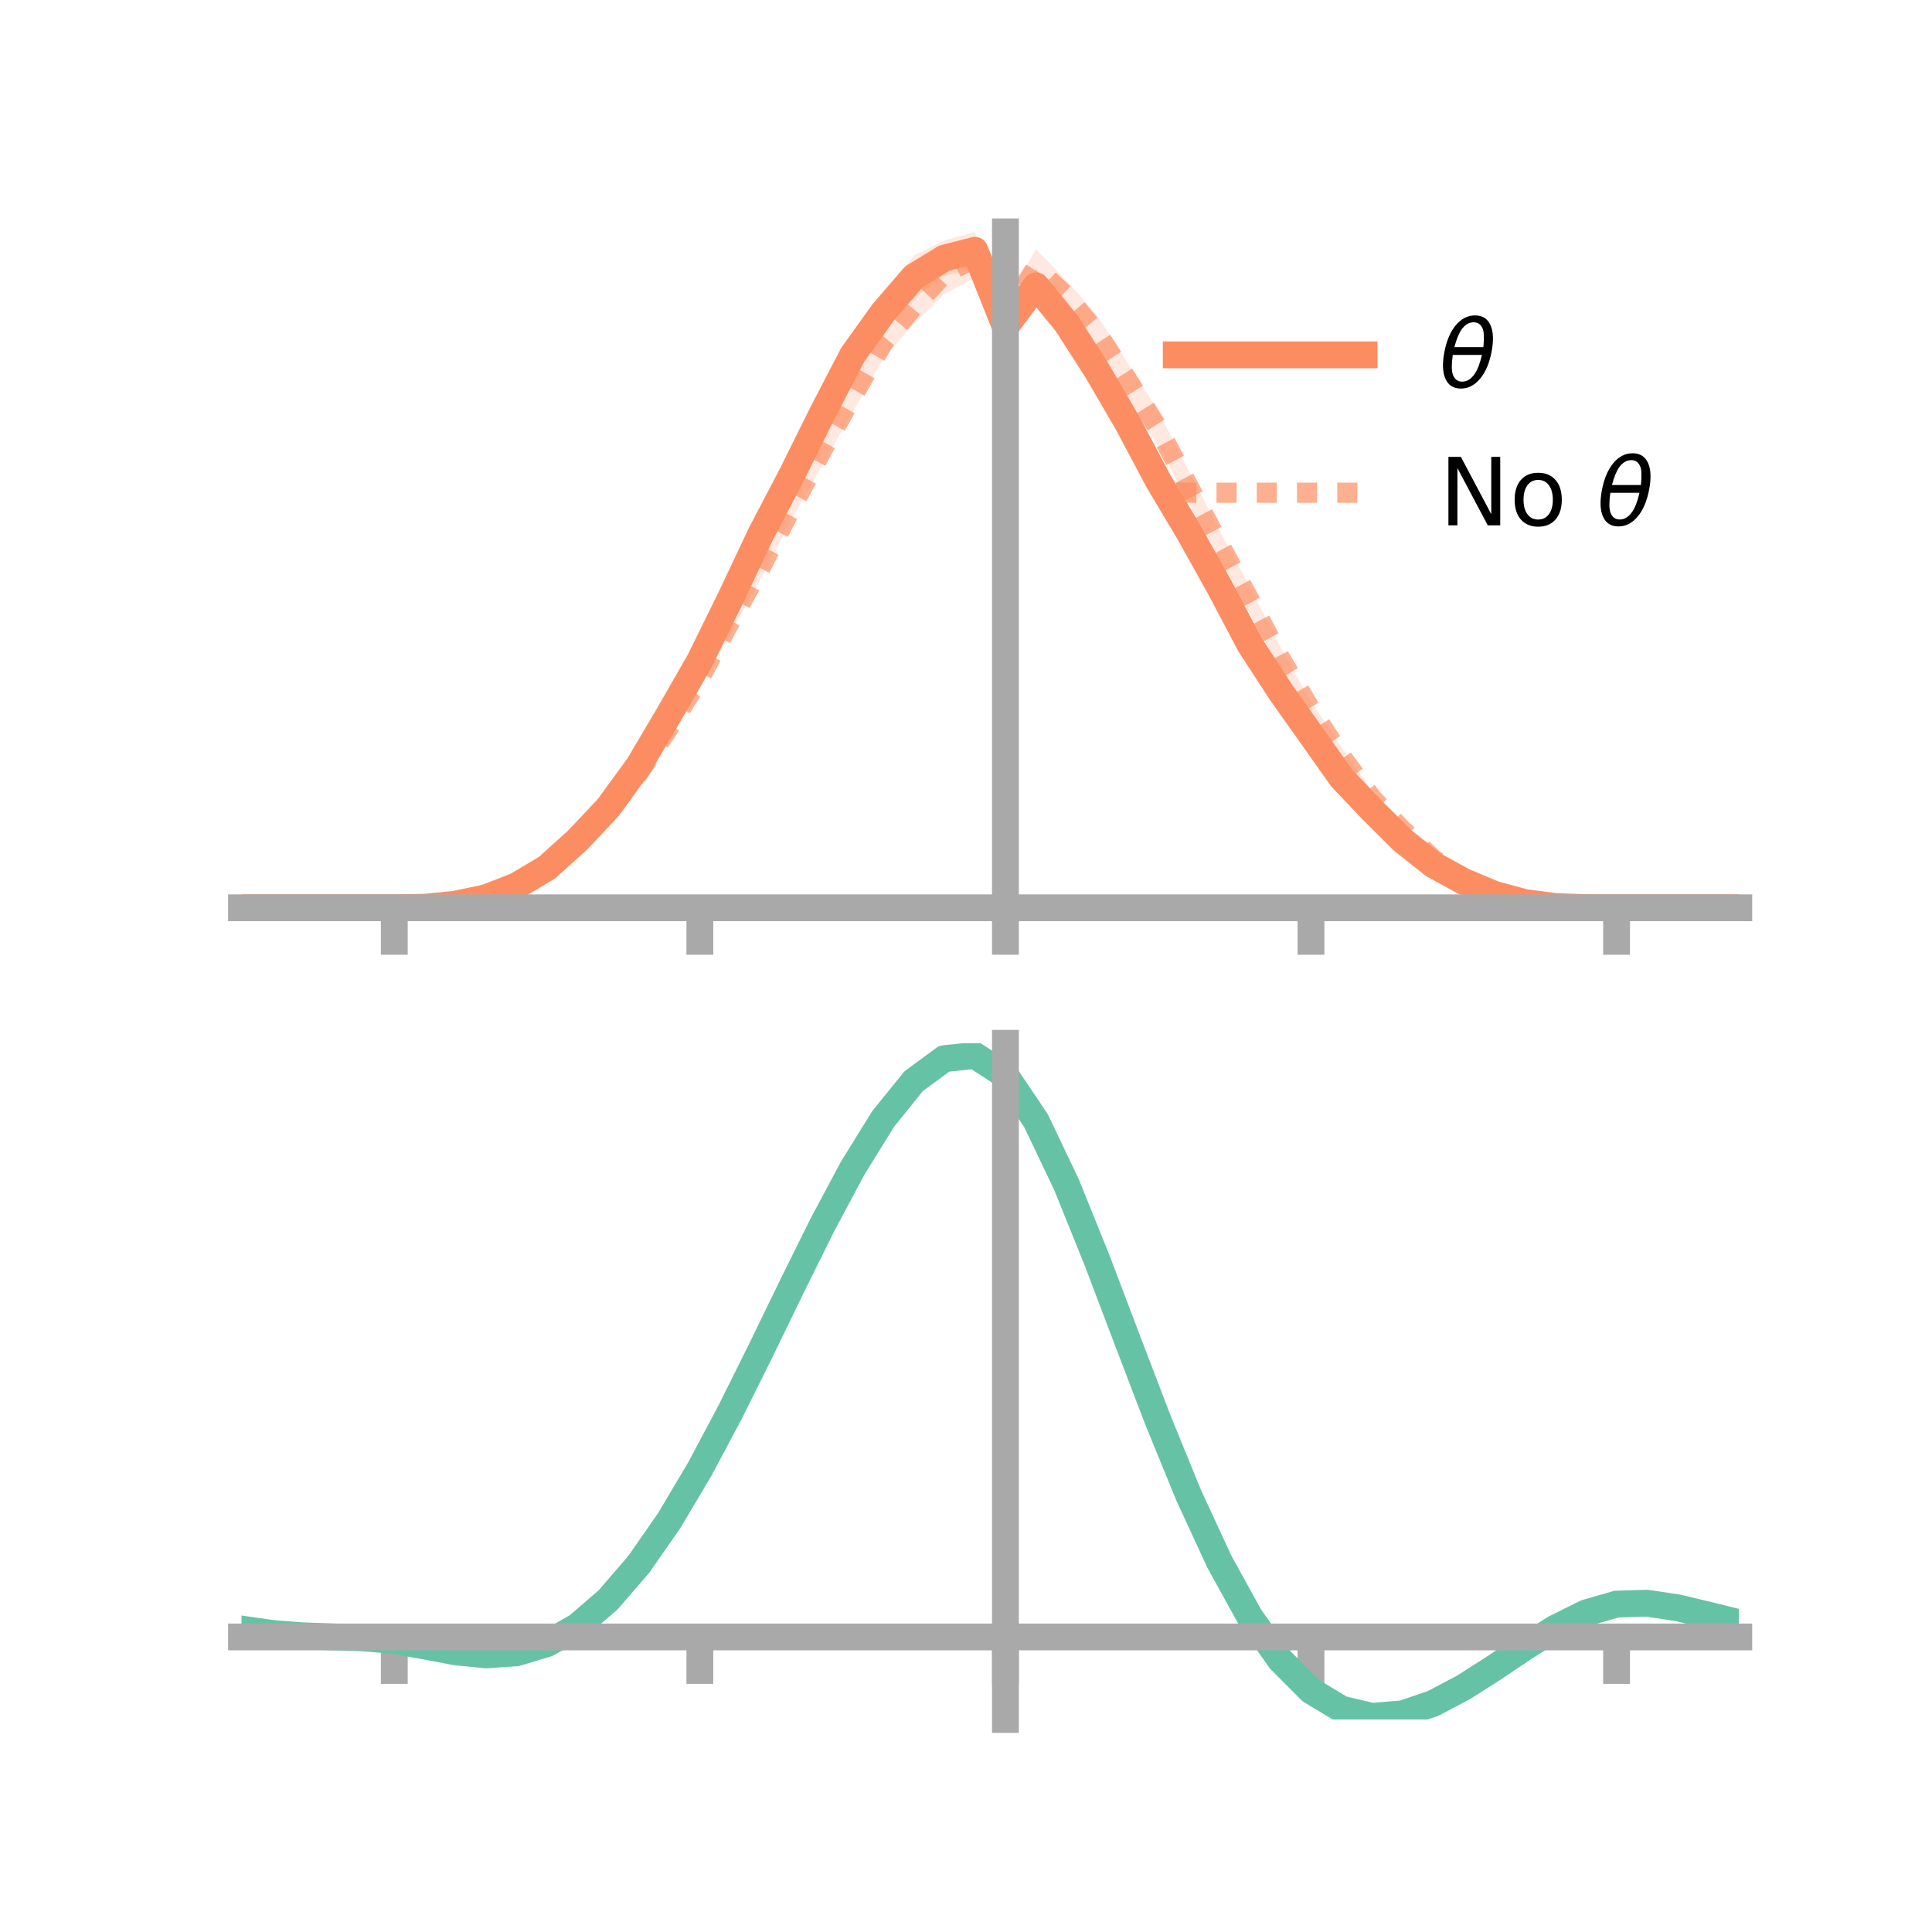 <?xml version="1.0" encoding="utf-8" standalone="no"?>
<!DOCTYPE svg PUBLIC "-//W3C//DTD SVG 1.1//EN"
  "http://www.w3.org/Graphics/SVG/1.1/DTD/svg11.dtd">
<!-- Created with matplotlib (https://matplotlib.org/) -->
<svg height="144pt" version="1.1" viewBox="0 0 144 144" width="144pt" xmlns="http://www.w3.org/2000/svg" xmlns:xlink="http://www.w3.org/1999/xlink">
 <defs>
  <style type="text/css">*{stroke-linecap:butt;stroke-linejoin:round;}</style>
 </defs>
 <g id="figure_1">
  <g id="patch_1">
   <path d="M 0 144 
L 144 144 
L 144 0 
L 0 0 
z
" style="fill:none;"/>
  </g>
  <g id="axes_1">
   <g id="patch_2">
    <path d="M 18 67.68 
L 129.6 67.68 
L 129.6 17.28 
L 18 17.28 
z
" style="fill:none;"/>
   </g>
   <g id="PolyCollection_1">
    <path clip-path="url(#p83ae3962ca)" d="M 18 67.661 
L 18 67.661 
L 20.278 67.661 
L 22.555 67.661 
L 24.833 67.661 
L 27.11 67.661 
L 29.388 67.66 
L 31.665 67.595 
L 33.943 67.308 
L 36.22 66.758 
L 38.498 65.797 
L 40.776 64.406 
L 43.053 62.276 
L 45.331 59.644 
L 47.608 56.447 
L 49.886 52.525 
L 52.163 48.401 
L 54.441 43.797 
L 56.718 39.085 
L 58.996 34.318 
L 61.273 29.592 
L 63.551 25.066 
L 65.829 21.936 
L 68.106 19.054 
L 70.384 17.927 
L 72.661 17.28 
L 74.939 23.298 
L 77.216 20.011 
L 79.494 22.778 
L 81.771 26.351 
L 84.049 30.178 
L 86.327 34.683 
L 88.604 38.252 
L 90.882 42.72 
L 93.159 47.059 
L 95.437 50.723 
L 97.714 54.003 
L 99.992 57.407 
L 102.269 59.83 
L 104.547 62.119 
L 106.824 64.054 
L 109.102 65.465 
L 111.38 66.419 
L 113.657 67.131 
L 115.935 67.493 
L 118.212 67.628 
L 120.49 67.66 
L 122.767 67.661 
L 125.045 67.661 
L 127.322 67.661 
L 129.6 67.661 
L 129.6 67.661 
L 129.6 67.661 
L 127.322 67.661 
L 125.045 67.661 
L 122.767 67.661 
L 120.49 67.661 
L 118.212 67.68 
L 115.935 67.642 
L 113.657 67.414 
L 111.38 66.894 
L 109.102 65.941 
L 106.824 64.841 
L 104.547 63.163 
L 102.269 60.919 
L 99.992 58.548 
L 97.714 55.501 
L 95.437 52.359 
L 93.159 49.005 
L 90.882 44.727 
L 88.604 41.037 
L 86.327 36.977 
L 84.049 32.901 
L 81.771 28.914 
L 79.494 25.392 
L 77.216 22.598 
L 74.939 25.426 
L 72.661 20.034 
L 70.384 20.554 
L 68.106 22.223 
L 65.829 24.622 
L 63.551 27.841 
L 61.273 32.088 
L 58.996 36.55 
L 56.718 40.474 
L 54.441 45.416 
L 52.163 50.069 
L 49.886 53.897 
L 47.608 57.684 
L 45.331 60.738 
L 43.053 62.948 
L 40.776 64.929 
L 38.498 66.256 
L 36.22 67.068 
L 33.943 67.478 
L 31.665 67.647 
L 29.388 67.661 
L 27.11 67.661 
L 24.833 67.661 
L 22.555 67.661 
L 20.278 67.661 
L 18 67.661 
z
" style="fill:#fc8d62;fill-opacity:0.2;"/>
   </g>
   <g id="PolyCollection_2">
    <path clip-path="url(#p83ae3962ca)" d="M 18 67.661 
L 18 67.661 
L 20.278 67.661 
L 22.555 67.661 
L 24.833 67.661 
L 27.11 67.661 
L 29.388 67.66 
L 31.665 67.581 
L 33.943 67.311 
L 36.22 66.731 
L 38.498 65.73 
L 40.776 64.27 
L 43.053 62.313 
L 45.331 59.984 
L 47.608 57.063 
L 49.886 53.451 
L 52.163 49.743 
L 54.441 45.428 
L 56.718 41.415 
L 58.996 36.994 
L 61.273 32.486 
L 63.551 28.353 
L 65.829 24.359 
L 68.106 21.534 
L 70.384 18.837 
L 72.661 17.797 
L 74.939 22.489 
L 77.216 18.585 
L 79.494 20.912 
L 81.771 23.514 
L 84.049 27.034 
L 86.327 30.652 
L 88.604 35.079 
L 90.882 39.507 
L 93.159 43.751 
L 95.437 48.236 
L 97.714 52.287 
L 99.992 55.684 
L 102.269 58.984 
L 104.547 61.443 
L 106.824 63.598 
L 109.102 65.301 
L 111.38 66.374 
L 113.657 67.104 
L 115.935 67.476 
L 118.212 67.64 
L 120.49 67.66 
L 122.767 67.661 
L 125.045 67.661 
L 127.322 67.661 
L 129.6 67.661 
L 129.6 67.661 
L 129.6 67.661 
L 127.322 67.661 
L 125.045 67.661 
L 122.767 67.661 
L 120.49 67.661 
L 118.212 67.686 
L 115.935 67.625 
L 113.657 67.408 
L 111.38 66.853 
L 109.102 65.834 
L 106.824 64.444 
L 104.547 62.317 
L 102.269 60.035 
L 99.992 57.113 
L 97.714 53.518 
L 95.437 49.91 
L 93.159 45.746 
L 90.882 41.59 
L 88.604 37.469 
L 86.327 33.22 
L 84.049 29.632 
L 81.771 26.135 
L 79.494 23.288 
L 77.216 21.342 
L 74.939 24.633 
L 72.661 20.71 
L 70.384 21.92 
L 68.106 24.143 
L 65.829 26.73 
L 63.551 30.724 
L 61.273 34.688 
L 58.996 38.72 
L 56.718 43.122 
L 54.441 47.191 
L 52.163 51.319 
L 49.886 54.966 
L 47.608 58.076 
L 45.331 61.157 
L 43.053 63.213 
L 40.776 65.003 
L 38.498 66.21 
L 36.22 67.021 
L 33.943 67.48 
L 31.665 67.635 
L 29.388 67.661 
L 27.11 67.661 
L 24.833 67.661 
L 22.555 67.661 
L 20.278 67.661 
L 18 67.661 
z
" style="fill:#fc8d62;fill-opacity:0.2;"/>
   </g>
   <g id="matplotlib.axis_1">
    <g id="xtick_1">
     <g id="line2d_1">
      <defs>
       <path d="M 0 0 
L 0 3.5 
" id="mef1895cc97" style="stroke:#a9a9a9;stroke-width:2;"/>
      </defs>
      <g>
       <use style="fill:#a9a9a9;stroke:#a9a9a9;stroke-width:2;" x="29.388" xlink:href="#mef1895cc97" y="67.661"/>
      </g>
     </g>
    </g>
    <g id="xtick_2">
     <g id="line2d_2">
      <g>
       <use style="fill:#a9a9a9;stroke:#a9a9a9;stroke-width:2;" x="52.163" xlink:href="#mef1895cc97" y="67.661"/>
      </g>
     </g>
    </g>
    <g id="xtick_3">
     <g id="line2d_3">
      <g>
       <use style="fill:#a9a9a9;stroke:#a9a9a9;stroke-width:2;" x="74.939" xlink:href="#mef1895cc97" y="67.661"/>
      </g>
     </g>
    </g>
    <g id="xtick_4">
     <g id="line2d_4">
      <g>
       <use style="fill:#a9a9a9;stroke:#a9a9a9;stroke-width:2;" x="97.714" xlink:href="#mef1895cc97" y="67.661"/>
      </g>
     </g>
    </g>
    <g id="xtick_5">
     <g id="line2d_5">
      <g>
       <use style="fill:#a9a9a9;stroke:#a9a9a9;stroke-width:2;" x="120.49" xlink:href="#mef1895cc97" y="67.661"/>
      </g>
     </g>
    </g>
   </g>
   <g id="matplotlib.axis_2"/>
   <g id="line2d_6">
    <path clip-path="url(#p83ae3962ca)" d="M 18 67.661 
L 20.278 67.661 
L 22.555 67.661 
L 24.833 67.661 
L 27.11 67.661 
L 29.388 67.66 
L 31.665 67.621 
L 33.943 67.393 
L 36.22 66.913 
L 38.498 66.027 
L 40.776 64.668 
L 43.053 62.612 
L 45.331 60.191 
L 47.608 57.066 
L 49.886 53.211 
L 52.163 49.235 
L 54.441 44.607 
L 56.718 39.78 
L 58.996 35.434 
L 61.273 30.84 
L 63.551 26.454 
L 65.829 23.279 
L 68.106 20.638 
L 70.384 19.24 
L 72.661 18.657 
L 74.939 24.362 
L 77.216 21.304 
L 79.494 24.085 
L 81.771 27.632 
L 84.049 31.539 
L 86.327 35.83 
L 88.604 39.645 
L 90.882 43.723 
L 93.159 48.032 
L 95.437 51.541 
L 97.714 54.752 
L 99.992 57.978 
L 102.269 60.374 
L 104.547 62.641 
L 106.824 64.448 
L 109.102 65.703 
L 111.38 66.657 
L 113.657 67.273 
L 115.935 67.568 
L 118.212 67.654 
L 120.49 67.661 
L 122.767 67.661 
L 125.045 67.661 
L 127.322 67.661 
L 129.6 67.661 
" style="fill:none;stroke:#fc8d62;stroke-linecap:square;stroke-width:2;"/>
   </g>
   <g id="line2d_7">
    <path clip-path="url(#p83ae3962ca)" d="M 18 67.661 
L 20.278 67.661 
L 22.555 67.661 
L 24.833 67.661 
L 27.11 67.661 
L 29.388 67.66 
L 31.665 67.608 
L 33.943 67.396 
L 36.22 66.876 
L 38.498 65.97 
L 40.776 64.637 
L 43.053 62.763 
L 45.331 60.571 
L 47.608 57.57 
L 49.886 54.209 
L 52.163 50.531 
L 54.441 46.309 
L 56.718 42.269 
L 58.996 37.857 
L 61.273 33.587 
L 63.551 29.538 
L 65.829 25.544 
L 68.106 22.839 
L 70.384 20.379 
L 72.661 19.253 
L 74.939 23.561 
L 77.216 19.963 
L 79.494 22.1 
L 81.771 24.825 
L 84.049 28.333 
L 86.327 31.936 
L 88.604 36.274 
L 90.882 40.548 
L 93.159 44.749 
L 95.437 49.073 
L 97.714 52.903 
L 99.992 56.399 
L 102.269 59.509 
L 104.547 61.88 
L 106.824 64.021 
L 109.102 65.567 
L 111.38 66.614 
L 113.657 67.256 
L 115.935 67.55 
L 118.212 67.663 
L 120.49 67.661 
L 122.767 67.661 
L 125.045 67.661 
L 127.322 67.661 
L 129.6 67.661 
" style="fill:none;stroke:#fc8d62;stroke-dasharray:1.5,1.5;stroke-dashoffset:0;stroke-opacity:0.7;stroke-width:1.5;"/>
   </g>
   <g id="patch_3">
    <path d="M 74.939 67.68 
L 74.939 17.28 
" style="fill:none;stroke:#a9a9a9;stroke-linecap:square;stroke-linejoin:miter;stroke-width:2;"/>
   </g>
   <g id="patch_4">
    <path d="M 129.6 67.68 
L 129.6 17.28 
" style="fill:none;"/>
   </g>
   <g id="patch_5">
    <path d="M 18 67.661 
L 129.6 67.661 
" style="fill:none;stroke:#a9a9a9;stroke-linecap:square;stroke-linejoin:miter;stroke-width:2;"/>
   </g>
   <g id="patch_6">
    <path d="M 18 17.28 
L 129.6 17.28 
" style="fill:none;"/>
   </g>
   <g id="legend_1">
    <g id="line2d_8">
     <path d="M 87.67 26.449 
L 101.67 26.449 
" style="fill:none;stroke:#fc8d62;stroke-linecap:square;stroke-width:2;"/>
    </g>
    <g id="line2d_9"/>
    <g id="text_1">
     <!-- $\theta$ -->
     <g transform="translate(107.27 28.899)scale(0.07 -0.07)">
      <defs>
       <path d="M 45.516 34.672 
L 14.453 34.672 
Q 12.359 20.062 14.5 13.875 
Q 17.188 6.25 24.469 6.25 
Q 31.781 6.25 37.359 13.922 
Q 42.234 20.656 45.516 34.672 
z
M 47.016 42.969 
Q 48.344 56.844 46.625 61.719 
Q 43.953 69.438 36.766 69.438 
Q 29.297 69.438 23.828 61.812 
Q 19.531 55.672 16.156 42.969 
z
M 38.188 76.766 
Q 49.906 76.766 54.594 66.406 
Q 59.281 56.109 55.719 37.844 
Q 52.203 19.625 43.453 9.281 
Q 34.766 -1.125 23.047 -1.125 
Q 11.281 -1.125 6.641 9.281 
Q 2 19.625 5.516 37.844 
Q 9.078 56.109 17.719 66.406 
Q 26.422 76.766 38.188 76.766 
z
" id="DejaVuSans-Oblique-952"/>
      </defs>
      <use transform="translate(0 0.234)" xlink:href="#DejaVuSans-Oblique-952"/>
     </g>
    </g>
    <g id="line2d_10">
     <path d="M 87.67 36.724 
L 101.67 36.724 
" style="fill:none;stroke:#fc8d62;stroke-dasharray:1.5,1.5;stroke-dashoffset:0;stroke-opacity:0.7;stroke-width:1.5;"/>
    </g>
    <g id="line2d_11"/>
    <g id="text_2">
     <!-- No $\theta$ -->
     <g transform="translate(107.27 39.174)scale(0.07 -0.07)">
      <defs>
       <path d="M 9.812 72.906 
L 23.094 72.906 
L 55.422 11.922 
L 55.422 72.906 
L 64.984 72.906 
L 64.984 0 
L 51.703 0 
L 19.391 60.984 
L 19.391 0 
L 9.812 0 
z
" id="DejaVuSans-78"/>
       <path d="M 30.609 48.391 
Q 23.391 48.391 19.188 42.75 
Q 14.984 37.109 14.984 27.297 
Q 14.984 17.484 19.156 11.844 
Q 23.344 6.203 30.609 6.203 
Q 37.797 6.203 41.984 11.859 
Q 46.188 17.531 46.188 27.297 
Q 46.188 37.016 41.984 42.703 
Q 37.797 48.391 30.609 48.391 
z
M 30.609 56 
Q 42.328 56 49.016 48.375 
Q 55.719 40.766 55.719 27.297 
Q 55.719 13.875 49.016 6.219 
Q 42.328 -1.422 30.609 -1.422 
Q 18.844 -1.422 12.172 6.219 
Q 5.516 13.875 5.516 27.297 
Q 5.516 40.766 12.172 48.375 
Q 18.844 56 30.609 56 
z
" id="DejaVuSans-111"/>
       <path id="DejaVuSans-32"/>
      </defs>
      <use transform="translate(0 0.234)" xlink:href="#DejaVuSans-78"/>
      <use transform="translate(74.805 0.234)" xlink:href="#DejaVuSans-111"/>
      <use transform="translate(135.986 0.234)" xlink:href="#DejaVuSans-32"/>
      <use transform="translate(167.773 0.234)" xlink:href="#DejaVuSans-Oblique-952"/>
     </g>
    </g>
   </g>
  </g>
  <g id="axes_2">
   <g id="patch_7">
    <path d="M 18 128.16 
L 129.6 128.16 
L 129.6 77.76 
L 18 77.76 
z
" style="fill:none;"/>
   </g>
   <g id="PolyCollection_3">
    <path clip-path="url(#p8b12ca8485)" d="M 18 121.463 
L 18 121.377 
L 20.278 121.712 
L 22.555 121.891 
L 24.833 121.967 
L 27.11 122.039 
L 29.388 122.239 
L 31.665 122.647 
L 33.943 123.07 
L 36.22 123.289 
L 38.498 123.126 
L 40.776 122.44 
L 43.053 121.126 
L 45.331 119.123 
L 47.608 116.425 
L 49.886 113.074 
L 52.163 109.151 
L 54.441 104.774 
L 56.718 100.098 
L 58.996 95.31 
L 61.273 90.626 
L 63.551 86.285 
L 65.829 82.548 
L 68.106 79.689 
L 70.384 77.996 
L 72.661 77.76 
L 74.939 79.261 
L 77.216 82.681 
L 79.494 87.522 
L 81.771 93.234 
L 84.049 99.32 
L 86.327 105.357 
L 88.604 111.006 
L 90.882 116.01 
L 93.159 120.195 
L 95.437 123.457 
L 97.714 125.766 
L 99.992 127.151 
L 102.269 127.694 
L 104.547 127.512 
L 106.824 126.75 
L 109.102 125.569 
L 111.38 124.14 
L 113.657 122.639 
L 115.935 121.24 
L 118.212 120.123 
L 120.49 119.471 
L 122.767 119.407 
L 125.045 119.759 
L 127.322 120.311 
L 129.6 120.889 
L 129.6 120.999 
L 129.6 120.999 
L 127.322 120.447 
L 125.045 119.919 
L 122.767 119.58 
L 120.49 119.649 
L 118.212 120.308 
L 115.935 121.454 
L 113.657 122.902 
L 111.38 124.463 
L 109.102 125.947 
L 106.824 127.171 
L 104.547 127.961 
L 102.269 128.16 
L 99.992 127.631 
L 97.714 126.272 
L 95.437 124.015 
L 93.159 120.841 
L 90.882 116.78 
L 88.604 111.925 
L 86.327 106.442 
L 84.049 100.574 
L 81.771 94.652 
L 79.494 89.086 
L 77.216 84.366 
L 74.939 81.032 
L 72.661 79.577 
L 70.384 79.814 
L 68.106 81.466 
L 65.829 84.243 
L 63.551 87.861 
L 61.273 92.053 
L 58.996 96.565 
L 56.718 101.165 
L 54.441 105.647 
L 52.163 109.833 
L 49.886 113.579 
L 47.608 116.776 
L 45.331 119.356 
L 43.053 121.286 
L 40.776 122.573 
L 38.498 123.252 
L 36.22 123.404 
L 33.943 123.165 
L 31.665 122.723 
L 29.388 122.312 
L 27.11 122.116 
L 24.833 122.043 
L 22.555 121.963 
L 20.278 121.785 
L 18 121.463 
z
" style="fill:#66c2a5;fill-opacity:0.2;"/>
   </g>
   <g id="matplotlib.axis_3">
    <g id="xtick_6">
     <g id="line2d_12">
      <g>
       <use style="fill:#a9a9a9;stroke:#a9a9a9;stroke-width:2;" x="29.388" xlink:href="#mef1895cc97" y="122.008"/>
      </g>
     </g>
    </g>
    <g id="xtick_7">
     <g id="line2d_13">
      <g>
       <use style="fill:#a9a9a9;stroke:#a9a9a9;stroke-width:2;" x="52.163" xlink:href="#mef1895cc97" y="122.008"/>
      </g>
     </g>
    </g>
    <g id="xtick_8">
     <g id="line2d_14">
      <g>
       <use style="fill:#a9a9a9;stroke:#a9a9a9;stroke-width:2;" x="74.939" xlink:href="#mef1895cc97" y="122.008"/>
      </g>
     </g>
    </g>
    <g id="xtick_9">
     <g id="line2d_15">
      <g>
       <use style="fill:#a9a9a9;stroke:#a9a9a9;stroke-width:2;" x="97.714" xlink:href="#mef1895cc97" y="122.008"/>
      </g>
     </g>
    </g>
    <g id="xtick_10">
     <g id="line2d_16">
      <g>
       <use style="fill:#a9a9a9;stroke:#a9a9a9;stroke-width:2;" x="120.49" xlink:href="#mef1895cc97" y="122.008"/>
      </g>
     </g>
    </g>
   </g>
   <g id="matplotlib.axis_4"/>
   <g id="line2d_17">
    <path clip-path="url(#p8b12ca8485)" d="M 18 121.42 
L 20.278 121.748 
L 22.555 121.927 
L 24.833 122.005 
L 27.11 122.077 
L 29.388 122.276 
L 31.665 122.685 
L 33.943 123.118 
L 36.22 123.346 
L 38.498 123.189 
L 40.776 122.506 
L 43.053 121.206 
L 45.331 119.239 
L 47.608 116.601 
L 49.886 113.326 
L 52.163 109.492 
L 54.441 105.21 
L 56.718 100.632 
L 58.996 95.938 
L 61.273 91.339 
L 63.551 87.073 
L 65.829 83.395 
L 68.106 80.578 
L 70.384 78.905 
L 72.661 78.668 
L 74.939 80.146 
L 77.216 83.523 
L 79.494 88.304 
L 81.771 93.943 
L 84.049 99.947 
L 86.327 105.899 
L 88.604 111.466 
L 90.882 116.395 
L 93.159 120.518 
L 95.437 123.736 
L 97.714 126.019 
L 99.992 127.391 
L 102.269 127.927 
L 104.547 127.737 
L 106.824 126.96 
L 109.102 125.758 
L 111.38 124.301 
L 113.657 122.77 
L 115.935 121.347 
L 118.212 120.215 
L 120.49 119.56 
L 122.767 119.493 
L 125.045 119.839 
L 127.322 120.379 
L 129.6 120.944 
" style="fill:none;stroke:#66c2a5;stroke-linecap:square;stroke-width:2;"/>
   </g>
   <g id="patch_8">
    <path d="M 74.939 128.16 
L 74.939 77.76 
" style="fill:none;stroke:#a9a9a9;stroke-linecap:square;stroke-linejoin:miter;stroke-width:2;"/>
   </g>
   <g id="patch_9">
    <path d="M 129.6 128.16 
L 129.6 77.76 
" style="fill:none;"/>
   </g>
   <g id="patch_10">
    <path d="M 18 122.008 
L 129.6 122.008 
" style="fill:none;stroke:#a9a9a9;stroke-linecap:square;stroke-linejoin:miter;stroke-width:2;"/>
   </g>
   <g id="patch_11">
    <path d="M 18 77.76 
L 129.6 77.76 
" style="fill:none;"/>
   </g>
  </g>
 </g>
 <defs>
  <clipPath id="p83ae3962ca">
   <rect height="50.4" width="111.6" x="18" y="17.28"/>
  </clipPath>
  <clipPath id="p8b12ca8485">
   <rect height="50.4" width="111.6" x="18" y="77.76"/>
  </clipPath>
 </defs>
</svg>
